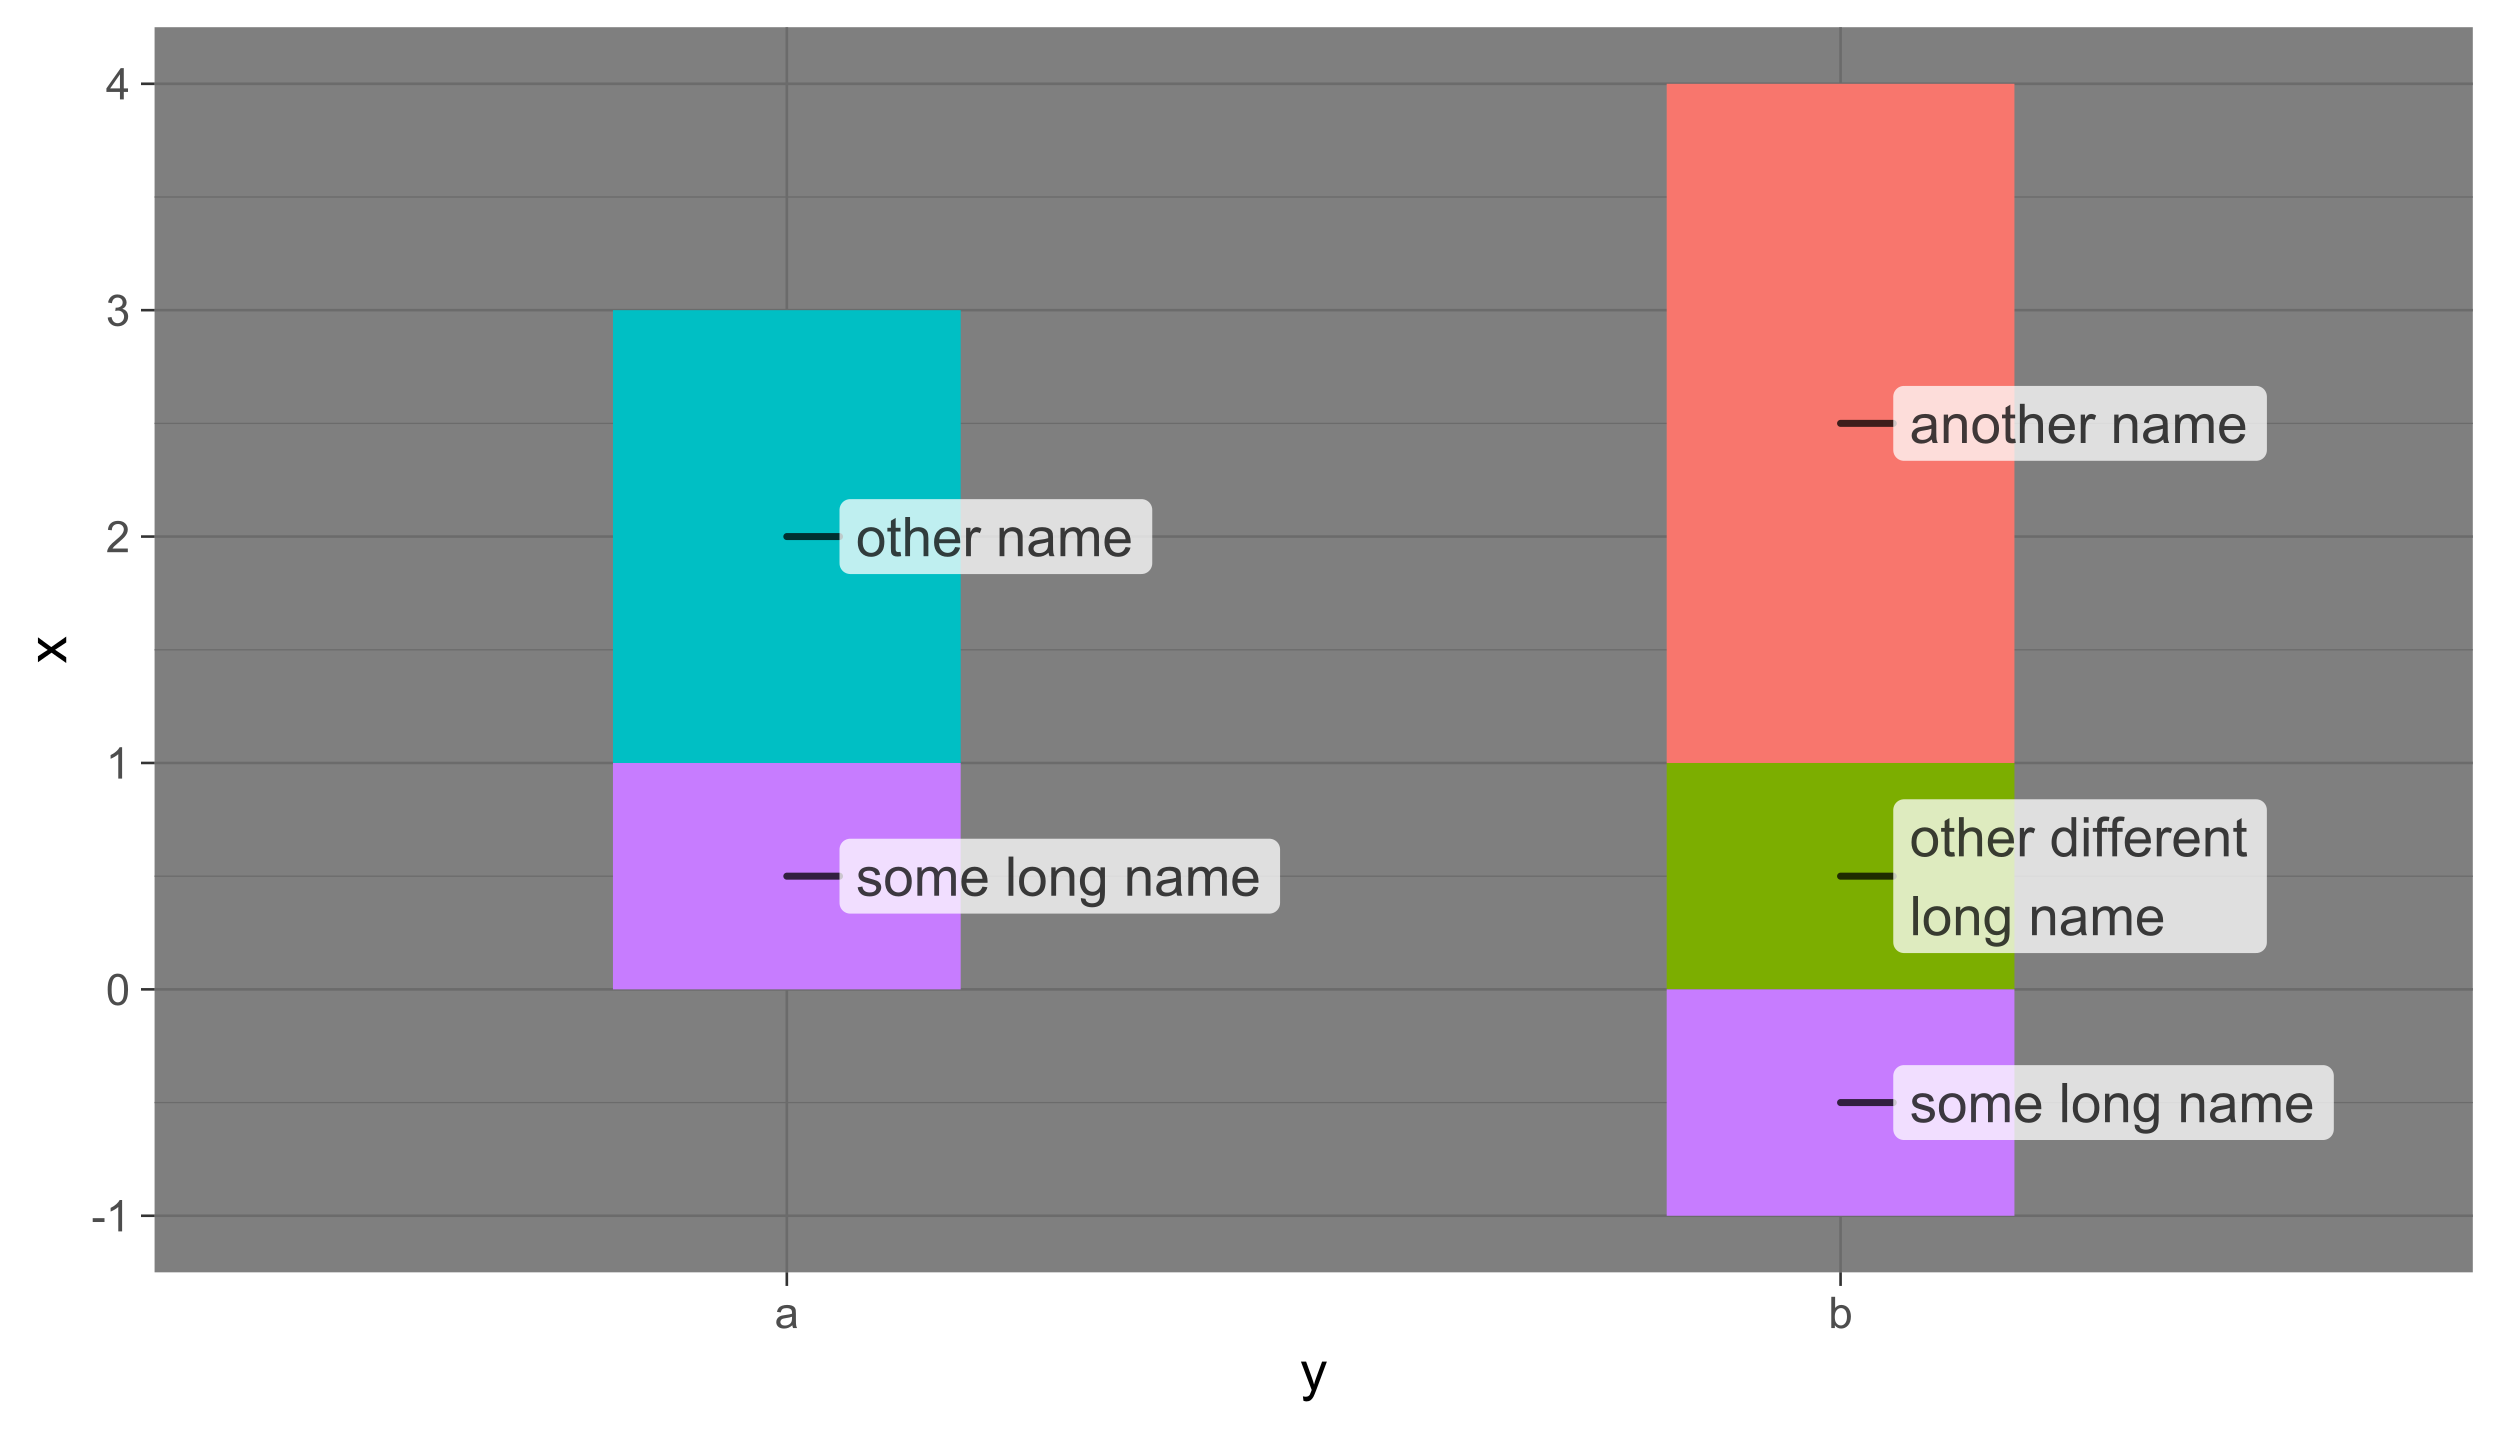 <?xml version="1.0" encoding="UTF-8"?>
<svg xmlns="http://www.w3.org/2000/svg" xmlns:xlink="http://www.w3.org/1999/xlink" width="504pt" height="288pt" viewBox="0 0 504 288" version="1.1">
<defs>
<g>
<symbol overflow="visible" id="glyph0-0">
<path style="stroke:none;" d="M 1.379 0 L 1.379 -6.898 L 6.898 -6.898 L 6.898 0 Z M 1.551 -0.172 L 6.727 -0.172 L 6.727 -6.727 L 1.551 -6.727 Z M 1.551 -0.172 "/>
</symbol>
<symbol overflow="visible" id="glyph0-1">
<path style="stroke:none;" d="M 0.34 -1.707 L 1.301 -1.859 C 1.352 -1.469 1.5 -1.176 1.746 -0.973 C 1.992 -0.77 2.336 -0.668 2.781 -0.668 C 3.223 -0.668 3.555 -0.758 3.773 -0.938 C 3.988 -1.117 4.094 -1.328 4.098 -1.578 C 4.094 -1.797 4 -1.973 3.812 -2.098 C 3.676 -2.184 3.344 -2.293 2.82 -2.426 C 2.102 -2.605 1.609 -2.758 1.336 -2.891 C 1.062 -3.02 0.852 -3.203 0.711 -3.438 C 0.566 -3.668 0.496 -3.922 0.5 -4.203 C 0.496 -4.453 0.555 -4.691 0.676 -4.91 C 0.789 -5.129 0.949 -5.309 1.152 -5.457 C 1.301 -5.562 1.508 -5.656 1.77 -5.738 C 2.027 -5.812 2.305 -5.852 2.609 -5.855 C 3.055 -5.852 3.449 -5.789 3.789 -5.66 C 4.129 -5.527 4.379 -5.352 4.543 -5.133 C 4.699 -4.914 4.812 -4.617 4.879 -4.246 L 3.93 -4.117 C 3.883 -4.41 3.758 -4.641 3.555 -4.805 C 3.348 -4.969 3.055 -5.051 2.68 -5.055 C 2.23 -5.051 1.914 -4.977 1.723 -4.832 C 1.531 -4.684 1.434 -4.512 1.438 -4.316 C 1.434 -4.188 1.477 -4.074 1.559 -3.977 C 1.637 -3.871 1.758 -3.785 1.93 -3.719 C 2.023 -3.68 2.309 -3.598 2.785 -3.473 C 3.469 -3.285 3.949 -3.133 4.223 -3.02 C 4.492 -2.902 4.703 -2.734 4.859 -2.512 C 5.012 -2.289 5.09 -2.012 5.094 -1.684 C 5.09 -1.355 4.996 -1.051 4.809 -0.766 C 4.617 -0.48 4.344 -0.262 3.992 -0.105 C 3.633 0.051 3.23 0.129 2.785 0.129 C 2.039 0.129 1.473 -0.023 1.086 -0.332 C 0.691 -0.641 0.445 -1.098 0.34 -1.707 Z M 0.34 -1.707 "/>
</symbol>
<symbol overflow="visible" id="glyph0-2">
<path style="stroke:none;" d="M 0.367 -2.863 C 0.363 -3.922 0.656 -4.707 1.25 -5.219 C 1.738 -5.641 2.34 -5.852 3.051 -5.855 C 3.836 -5.852 4.48 -5.594 4.98 -5.082 C 5.48 -4.562 5.73 -3.852 5.73 -2.941 C 5.73 -2.207 5.617 -1.625 5.398 -1.203 C 5.172 -0.777 4.852 -0.449 4.434 -0.219 C 4.008 0.016 3.547 0.129 3.051 0.129 C 2.246 0.129 1.598 -0.125 1.105 -0.641 C 0.609 -1.152 0.363 -1.895 0.367 -2.863 Z M 1.363 -2.863 C 1.359 -2.125 1.52 -1.574 1.844 -1.215 C 2.16 -0.848 2.562 -0.668 3.051 -0.668 C 3.531 -0.668 3.934 -0.852 4.254 -1.219 C 4.574 -1.586 4.734 -2.145 4.734 -2.895 C 4.734 -3.602 4.57 -4.137 4.25 -4.504 C 3.926 -4.867 3.527 -5.051 3.051 -5.051 C 2.562 -5.051 2.16 -4.867 1.844 -4.504 C 1.52 -4.141 1.359 -3.594 1.363 -2.863 Z M 1.363 -2.863 "/>
</symbol>
<symbol overflow="visible" id="glyph0-3">
<path style="stroke:none;" d="M 0.727 0 L 0.727 -5.727 L 1.594 -5.727 L 1.594 -4.922 C 1.773 -5.203 2.012 -5.426 2.312 -5.598 C 2.609 -5.766 2.949 -5.852 3.332 -5.855 C 3.754 -5.852 4.102 -5.766 4.375 -5.59 C 4.645 -5.41 4.836 -5.164 4.949 -4.852 C 5.398 -5.52 5.988 -5.852 6.715 -5.855 C 7.281 -5.852 7.715 -5.695 8.023 -5.383 C 8.328 -5.066 8.484 -4.582 8.484 -3.93 L 8.484 0 L 7.52 0 L 7.52 -3.605 C 7.516 -3.988 7.484 -4.27 7.426 -4.441 C 7.359 -4.613 7.246 -4.75 7.082 -4.855 C 6.914 -4.957 6.719 -5.008 6.5 -5.012 C 6.094 -5.008 5.762 -4.875 5.496 -4.609 C 5.23 -4.34 5.098 -3.91 5.098 -3.324 L 5.098 0 L 4.129 0 L 4.129 -3.719 C 4.125 -4.148 4.047 -4.473 3.891 -4.688 C 3.734 -4.902 3.477 -5.008 3.117 -5.012 C 2.844 -5.008 2.59 -4.938 2.359 -4.797 C 2.125 -4.652 1.957 -4.441 1.855 -4.164 C 1.75 -3.887 1.699 -3.488 1.699 -2.969 L 1.699 0 Z M 0.727 0 "/>
</symbol>
<symbol overflow="visible" id="glyph0-4">
<path style="stroke:none;" d="M 4.648 -1.844 L 5.648 -1.719 C 5.488 -1.129 5.195 -0.676 4.77 -0.355 C 4.34 -0.031 3.793 0.129 3.133 0.129 C 2.293 0.129 1.629 -0.129 1.137 -0.645 C 0.645 -1.16 0.398 -1.883 0.402 -2.812 C 0.398 -3.773 0.645 -4.52 1.145 -5.055 C 1.637 -5.586 2.281 -5.852 3.078 -5.855 C 3.84 -5.852 4.465 -5.59 4.953 -5.07 C 5.434 -4.547 5.676 -3.816 5.68 -2.875 C 5.676 -2.812 5.676 -2.727 5.676 -2.613 L 1.406 -2.613 C 1.441 -1.984 1.617 -1.5 1.941 -1.168 C 2.258 -0.832 2.656 -0.668 3.137 -0.668 C 3.488 -0.668 3.793 -0.762 4.047 -0.949 C 4.297 -1.137 4.496 -1.434 4.648 -1.844 Z M 1.461 -3.414 L 4.656 -3.414 C 4.613 -3.891 4.492 -4.25 4.289 -4.496 C 3.98 -4.863 3.578 -5.051 3.09 -5.055 C 2.641 -5.051 2.266 -4.902 1.965 -4.605 C 1.656 -4.309 1.488 -3.91 1.461 -3.414 Z M 1.461 -3.414 "/>
</symbol>
<symbol overflow="visible" id="glyph0-5">
<path style="stroke:none;" d=""/>
</symbol>
<symbol overflow="visible" id="glyph0-6">
<path style="stroke:none;" d="M 0.707 0 L 0.707 -7.902 L 1.676 -7.902 L 1.676 0 Z M 0.707 0 "/>
</symbol>
<symbol overflow="visible" id="glyph0-7">
<path style="stroke:none;" d="M 0.727 0 L 0.727 -5.727 L 1.602 -5.727 L 1.602 -4.91 C 2.016 -5.539 2.625 -5.852 3.422 -5.855 C 3.766 -5.852 4.082 -5.789 4.375 -5.668 C 4.66 -5.539 4.875 -5.379 5.023 -5.18 C 5.164 -4.977 5.266 -4.738 5.324 -4.465 C 5.359 -4.285 5.379 -3.969 5.379 -3.52 L 5.379 0 L 4.41 0 L 4.41 -3.48 C 4.406 -3.875 4.367 -4.168 4.297 -4.367 C 4.219 -4.562 4.086 -4.719 3.895 -4.836 C 3.699 -4.949 3.473 -5.008 3.219 -5.012 C 2.801 -5.008 2.445 -4.879 2.148 -4.617 C 1.848 -4.355 1.699 -3.855 1.699 -3.125 L 1.699 0 Z M 0.727 0 "/>
</symbol>
<symbol overflow="visible" id="glyph0-8">
<path style="stroke:none;" d="M 0.551 0.473 L 1.492 0.613 C 1.527 0.902 1.637 1.113 1.82 1.25 C 2.059 1.426 2.387 1.516 2.809 1.52 C 3.254 1.516 3.602 1.426 3.848 1.25 C 4.09 1.066 4.254 0.816 4.344 0.496 C 4.391 0.297 4.414 -0.117 4.414 -0.75 C 3.984 -0.25 3.457 0 2.828 0 C 2.039 0 1.43 -0.281 1 -0.852 C 0.566 -1.414 0.352 -2.098 0.355 -2.895 C 0.352 -3.441 0.449 -3.945 0.652 -4.406 C 0.848 -4.867 1.137 -5.223 1.512 -5.477 C 1.887 -5.727 2.328 -5.852 2.836 -5.855 C 3.508 -5.852 4.062 -5.578 4.508 -5.035 L 4.508 -5.727 L 5.402 -5.727 L 5.402 -0.777 C 5.402 0.117 5.309 0.746 5.129 1.117 C 4.941 1.488 4.656 1.781 4.266 2 C 3.871 2.211 3.387 2.32 2.812 2.324 C 2.129 2.32 1.574 2.168 1.156 1.863 C 0.734 1.555 0.535 1.09 0.551 0.473 Z M 1.352 -2.965 C 1.348 -2.215 1.496 -1.664 1.797 -1.32 C 2.094 -0.973 2.469 -0.801 2.922 -0.805 C 3.363 -0.801 3.738 -0.973 4.043 -1.316 C 4.344 -1.656 4.492 -2.195 4.496 -2.934 C 4.492 -3.633 4.336 -4.16 4.027 -4.516 C 3.715 -4.871 3.344 -5.051 2.906 -5.051 C 2.473 -5.051 2.105 -4.875 1.805 -4.523 C 1.5 -4.172 1.348 -3.652 1.352 -2.965 Z M 1.352 -2.965 "/>
</symbol>
<symbol overflow="visible" id="glyph0-9">
<path style="stroke:none;" d="M 4.465 -0.707 C 4.105 -0.398 3.758 -0.184 3.426 -0.059 C 3.09 0.066 2.734 0.129 2.355 0.129 C 1.727 0.129 1.242 -0.023 0.906 -0.332 C 0.566 -0.637 0.398 -1.027 0.398 -1.508 C 0.398 -1.785 0.461 -2.043 0.59 -2.277 C 0.715 -2.508 0.883 -2.695 1.09 -2.836 C 1.297 -2.977 1.527 -3.082 1.789 -3.152 C 1.977 -3.203 2.266 -3.25 2.652 -3.301 C 3.434 -3.387 4.012 -3.5 4.383 -3.633 C 4.383 -3.766 4.383 -3.848 4.387 -3.887 C 4.383 -4.277 4.293 -4.559 4.113 -4.723 C 3.863 -4.941 3.492 -5.051 3.008 -5.051 C 2.547 -5.051 2.211 -4.969 1.996 -4.809 C 1.777 -4.648 1.617 -4.367 1.516 -3.961 L 0.566 -4.09 C 0.648 -4.496 0.789 -4.824 0.992 -5.074 C 1.188 -5.324 1.473 -5.516 1.848 -5.652 C 2.219 -5.785 2.652 -5.852 3.148 -5.855 C 3.633 -5.852 4.031 -5.793 4.34 -5.68 C 4.641 -5.562 4.863 -5.418 5.012 -5.246 C 5.152 -5.066 5.254 -4.848 5.316 -4.586 C 5.344 -4.418 5.359 -4.121 5.363 -3.691 L 5.363 -2.398 C 5.359 -1.492 5.383 -0.922 5.426 -0.688 C 5.465 -0.445 5.547 -0.219 5.672 0 L 4.656 0 C 4.555 -0.199 4.492 -0.434 4.465 -0.707 Z M 4.383 -2.875 C 4.031 -2.727 3.5 -2.605 2.797 -2.508 C 2.395 -2.449 2.113 -2.383 1.949 -2.312 C 1.781 -2.238 1.652 -2.133 1.566 -1.996 C 1.473 -1.855 1.43 -1.703 1.434 -1.535 C 1.43 -1.277 1.527 -1.059 1.727 -0.887 C 1.918 -0.711 2.203 -0.625 2.586 -0.629 C 2.957 -0.625 3.289 -0.707 3.582 -0.875 C 3.871 -1.035 4.086 -1.262 4.227 -1.547 C 4.328 -1.766 4.383 -2.086 4.383 -2.516 Z M 4.383 -2.875 "/>
</symbol>
<symbol overflow="visible" id="glyph0-10">
<path style="stroke:none;" d="M 2.848 -0.867 L 2.984 -0.012 C 2.711 0.043 2.469 0.07 2.254 0.074 C 1.898 0.07 1.625 0.02 1.434 -0.09 C 1.238 -0.199 1.102 -0.348 1.023 -0.531 C 0.941 -0.711 0.902 -1.094 0.906 -1.676 L 0.906 -4.969 L 0.195 -4.969 L 0.195 -5.727 L 0.906 -5.727 L 0.906 -7.141 L 1.871 -7.723 L 1.871 -5.727 L 2.848 -5.727 L 2.848 -4.969 L 1.871 -4.969 L 1.871 -1.621 C 1.867 -1.344 1.887 -1.164 1.922 -1.086 C 1.953 -1.004 2.008 -0.941 2.086 -0.898 C 2.164 -0.852 2.273 -0.832 2.422 -0.832 C 2.523 -0.832 2.668 -0.844 2.848 -0.867 Z M 2.848 -0.867 "/>
</symbol>
<symbol overflow="visible" id="glyph0-11">
<path style="stroke:none;" d="M 0.727 0 L 0.727 -7.902 L 1.699 -7.902 L 1.699 -5.066 C 2.152 -5.59 2.723 -5.852 3.414 -5.855 C 3.832 -5.852 4.199 -5.77 4.516 -5.602 C 4.824 -5.434 5.047 -5.203 5.188 -4.91 C 5.32 -4.613 5.391 -4.184 5.391 -3.629 L 5.391 0 L 4.422 0 L 4.422 -3.629 C 4.418 -4.109 4.312 -4.465 4.105 -4.688 C 3.891 -4.906 3.594 -5.016 3.211 -5.02 C 2.922 -5.016 2.648 -4.941 2.398 -4.793 C 2.141 -4.645 1.961 -4.441 1.859 -4.188 C 1.75 -3.93 1.699 -3.578 1.699 -3.133 L 1.699 0 Z M 0.727 0 "/>
</symbol>
<symbol overflow="visible" id="glyph0-12">
<path style="stroke:none;" d="M 0.719 0 L 0.719 -5.727 L 1.59 -5.727 L 1.59 -4.855 C 1.809 -5.258 2.016 -5.527 2.207 -5.66 C 2.395 -5.789 2.602 -5.852 2.828 -5.855 C 3.152 -5.852 3.484 -5.75 3.828 -5.543 L 3.492 -4.641 C 3.254 -4.781 3.016 -4.852 2.781 -4.852 C 2.566 -4.852 2.375 -4.785 2.211 -4.66 C 2.039 -4.527 1.918 -4.352 1.848 -4.129 C 1.738 -3.781 1.688 -3.402 1.688 -2.996 L 1.688 0 Z M 0.719 0 "/>
</symbol>
<symbol overflow="visible" id="glyph0-13">
<path style="stroke:none;" d="M 4.441 0 L 4.441 -0.723 C 4.078 -0.152 3.543 0.129 2.84 0.129 C 2.383 0.129 1.965 0.004 1.582 -0.246 C 1.199 -0.496 0.902 -0.848 0.691 -1.301 C 0.48 -1.75 0.375 -2.266 0.379 -2.855 C 0.375 -3.426 0.469 -3.945 0.664 -4.41 C 0.852 -4.875 1.137 -5.23 1.52 -5.48 C 1.895 -5.727 2.32 -5.852 2.797 -5.855 C 3.141 -5.852 3.449 -5.781 3.719 -5.637 C 3.988 -5.488 4.207 -5.297 4.379 -5.066 L 4.379 -7.902 L 5.344 -7.902 L 5.344 0 Z M 1.375 -2.855 C 1.371 -2.121 1.523 -1.574 1.836 -1.211 C 2.141 -0.848 2.508 -0.668 2.934 -0.668 C 3.355 -0.668 3.715 -0.84 4.012 -1.188 C 4.305 -1.531 4.453 -2.062 4.457 -2.777 C 4.453 -3.559 4.301 -4.133 4.004 -4.5 C 3.699 -4.867 3.328 -5.051 2.891 -5.051 C 2.453 -5.051 2.094 -4.875 1.809 -4.523 C 1.516 -4.172 1.371 -3.613 1.375 -2.855 Z M 1.375 -2.855 "/>
</symbol>
<symbol overflow="visible" id="glyph0-14">
<path style="stroke:none;" d="M 0.734 -6.785 L 0.734 -7.902 L 1.703 -7.902 L 1.703 -6.785 Z M 0.734 0 L 0.734 -5.727 L 1.703 -5.727 L 1.703 0 Z M 0.734 0 "/>
</symbol>
<symbol overflow="visible" id="glyph0-15">
<path style="stroke:none;" d="M 0.961 0 L 0.961 -4.969 L 0.102 -4.969 L 0.102 -5.727 L 0.961 -5.727 L 0.961 -6.332 C 0.961 -6.715 0.992 -7 1.062 -7.191 C 1.152 -7.438 1.316 -7.641 1.555 -7.801 C 1.789 -7.957 2.121 -8.039 2.543 -8.039 C 2.816 -8.039 3.117 -8.004 3.449 -7.941 L 3.305 -7.094 C 3.102 -7.129 2.91 -7.148 2.734 -7.148 C 2.434 -7.148 2.223 -7.082 2.105 -6.957 C 1.98 -6.828 1.922 -6.594 1.926 -6.254 L 1.926 -5.727 L 3.039 -5.727 L 3.039 -4.969 L 1.926 -4.969 L 1.926 0 Z M 0.961 0 "/>
</symbol>
<symbol overflow="visible" id="glyph1-0">
<path style="stroke:none;" d="M 1.102 0 L 1.102 -5.5 L 5.5 -5.5 L 5.5 0 Z M 1.238 -0.137 L 5.363 -0.137 L 5.363 -5.363 L 1.238 -5.363 Z M 1.238 -0.137 "/>
</symbol>
<symbol overflow="visible" id="glyph1-1">
<path style="stroke:none;" d="M 0.281 -1.891 L 0.281 -2.668 L 2.656 -2.668 L 2.656 -1.891 Z M 0.281 -1.891 "/>
</symbol>
<symbol overflow="visible" id="glyph1-2">
<path style="stroke:none;" d="M 3.277 0 L 2.504 0 L 2.504 -4.93 C 2.316 -4.75 2.074 -4.574 1.773 -4.395 C 1.469 -4.215 1.195 -4.082 0.957 -3.996 L 0.957 -4.742 C 1.387 -4.941 1.766 -5.188 2.09 -5.48 C 2.414 -5.77 2.645 -6.051 2.781 -6.324 L 3.277 -6.324 Z M 3.277 0 "/>
</symbol>
<symbol overflow="visible" id="glyph1-3">
<path style="stroke:none;" d="M 0.367 -3.105 C 0.363 -3.848 0.438 -4.445 0.594 -4.902 C 0.742 -5.355 0.973 -5.707 1.277 -5.953 C 1.578 -6.199 1.957 -6.32 2.418 -6.324 C 2.754 -6.32 3.051 -6.254 3.309 -6.121 C 3.562 -5.984 3.773 -5.789 3.938 -5.531 C 4.102 -5.273 4.23 -4.961 4.328 -4.594 C 4.422 -4.227 4.469 -3.73 4.473 -3.105 C 4.469 -2.367 4.395 -1.77 4.242 -1.316 C 4.09 -0.859 3.863 -0.508 3.562 -0.262 C 3.258 -0.016 2.875 0.105 2.418 0.109 C 1.809 0.105 1.332 -0.109 0.988 -0.547 C 0.57 -1.066 0.363 -1.922 0.367 -3.105 Z M 1.16 -3.105 C 1.16 -2.07 1.281 -1.379 1.523 -1.039 C 1.766 -0.695 2.062 -0.527 2.418 -0.527 C 2.773 -0.527 3.074 -0.699 3.316 -1.043 C 3.559 -1.387 3.68 -2.074 3.68 -3.105 C 3.68 -4.145 3.559 -4.832 3.316 -5.172 C 3.074 -5.512 2.77 -5.684 2.41 -5.684 C 2.051 -5.684 1.77 -5.531 1.559 -5.234 C 1.293 -4.844 1.16 -4.137 1.16 -3.105 Z M 1.16 -3.105 "/>
</symbol>
<symbol overflow="visible" id="glyph1-4">
<path style="stroke:none;" d="M 4.43 -0.742 L 4.43 0 L 0.266 0 C 0.258 -0.188 0.289 -0.367 0.355 -0.539 C 0.461 -0.82 0.629 -1.098 0.863 -1.375 C 1.094 -1.648 1.434 -1.965 1.879 -2.328 C 2.562 -2.887 3.023 -3.332 3.266 -3.664 C 3.5 -3.988 3.621 -4.301 3.625 -4.594 C 3.621 -4.898 3.512 -5.156 3.297 -5.367 C 3.074 -5.578 2.789 -5.684 2.441 -5.684 C 2.066 -5.684 1.77 -5.57 1.547 -5.348 C 1.32 -5.125 1.207 -4.816 1.207 -4.422 L 0.414 -4.504 C 0.465 -5.094 0.668 -5.543 1.027 -5.855 C 1.379 -6.164 1.855 -6.32 2.457 -6.324 C 3.059 -6.32 3.539 -6.152 3.891 -5.82 C 4.242 -5.484 4.418 -5.07 4.422 -4.578 C 4.418 -4.32 4.367 -4.074 4.266 -3.832 C 4.164 -3.59 3.992 -3.332 3.754 -3.062 C 3.512 -2.793 3.113 -2.426 2.562 -1.957 C 2.094 -1.566 1.797 -1.301 1.664 -1.16 C 1.531 -1.02 1.422 -0.879 1.34 -0.742 Z M 4.43 -0.742 "/>
</symbol>
<symbol overflow="visible" id="glyph1-5">
<path style="stroke:none;" d="M 0.371 -1.664 L 1.145 -1.766 C 1.23 -1.324 1.383 -1.008 1.598 -0.816 C 1.809 -0.621 2.066 -0.527 2.375 -0.527 C 2.734 -0.527 3.043 -0.652 3.297 -0.906 C 3.547 -1.156 3.672 -1.469 3.676 -1.844 C 3.672 -2.195 3.555 -2.488 3.324 -2.719 C 3.09 -2.949 2.797 -3.062 2.441 -3.066 C 2.293 -3.062 2.109 -3.035 1.895 -2.98 L 1.98 -3.66 C 2.031 -3.652 2.07 -3.648 2.105 -3.652 C 2.434 -3.648 2.73 -3.734 2.996 -3.91 C 3.254 -4.078 3.387 -4.344 3.391 -4.703 C 3.387 -4.984 3.289 -5.219 3.102 -5.406 C 2.906 -5.59 2.66 -5.684 2.359 -5.688 C 2.055 -5.684 1.805 -5.59 1.605 -5.402 C 1.402 -5.215 1.273 -4.93 1.219 -4.555 L 0.445 -4.691 C 0.539 -5.207 0.754 -5.609 1.09 -5.895 C 1.426 -6.18 1.844 -6.32 2.344 -6.324 C 2.688 -6.32 3.004 -6.246 3.293 -6.102 C 3.582 -5.953 3.801 -5.754 3.953 -5.5 C 4.105 -5.242 4.184 -4.973 4.184 -4.688 C 4.184 -4.414 4.109 -4.164 3.965 -3.945 C 3.816 -3.719 3.602 -3.543 3.316 -3.41 C 3.688 -3.324 3.977 -3.145 4.184 -2.875 C 4.391 -2.602 4.492 -2.262 4.496 -1.859 C 4.492 -1.305 4.293 -0.84 3.895 -0.461 C 3.492 -0.078 2.984 0.109 2.371 0.113 C 1.816 0.109 1.355 -0.051 0.992 -0.379 C 0.625 -0.707 0.418 -1.137 0.371 -1.664 Z M 0.371 -1.664 "/>
</symbol>
<symbol overflow="visible" id="glyph1-6">
<path style="stroke:none;" d="M 2.844 0 L 2.844 -1.508 L 0.113 -1.508 L 0.113 -2.219 L 2.988 -6.301 L 3.617 -6.301 L 3.617 -2.219 L 4.469 -2.219 L 4.469 -1.508 L 3.617 -1.508 L 3.617 0 Z M 2.844 -2.219 L 2.844 -5.059 L 0.871 -2.219 Z M 2.844 -2.219 "/>
</symbol>
<symbol overflow="visible" id="glyph1-7">
<path style="stroke:none;" d="M 3.559 -0.562 C 3.27 -0.32 2.996 -0.148 2.73 -0.047 C 2.465 0.051 2.18 0.098 1.879 0.102 C 1.375 0.098 0.988 -0.02 0.719 -0.266 C 0.449 -0.508 0.316 -0.82 0.316 -1.203 C 0.316 -1.422 0.367 -1.629 0.469 -1.816 C 0.57 -2 0.703 -2.148 0.871 -2.262 C 1.031 -2.371 1.215 -2.453 1.426 -2.516 C 1.574 -2.551 1.805 -2.59 2.113 -2.629 C 2.734 -2.703 3.195 -2.793 3.492 -2.895 C 3.492 -3 3.492 -3.066 3.496 -3.098 C 3.492 -3.41 3.418 -3.633 3.277 -3.766 C 3.074 -3.938 2.781 -4.023 2.398 -4.027 C 2.031 -4.023 1.762 -3.961 1.59 -3.836 C 1.414 -3.707 1.289 -3.48 1.207 -3.16 L 0.453 -3.262 C 0.516 -3.582 0.629 -3.844 0.789 -4.043 C 0.945 -4.242 1.172 -4.395 1.473 -4.504 C 1.77 -4.609 2.117 -4.664 2.508 -4.668 C 2.898 -4.664 3.215 -4.617 3.457 -4.527 C 3.699 -4.434 3.879 -4.32 3.996 -4.184 C 4.109 -4.043 4.188 -3.867 4.238 -3.656 C 4.258 -3.523 4.27 -3.285 4.273 -2.945 L 4.273 -1.914 C 4.27 -1.191 4.289 -0.734 4.324 -0.547 C 4.355 -0.352 4.418 -0.172 4.52 0 L 3.711 0 C 3.629 -0.16 3.578 -0.348 3.559 -0.562 Z M 3.492 -2.289 C 3.211 -2.172 2.789 -2.074 2.23 -2 C 1.91 -1.949 1.684 -1.898 1.555 -1.844 C 1.422 -1.785 1.32 -1.699 1.25 -1.59 C 1.176 -1.477 1.141 -1.355 1.145 -1.227 C 1.141 -1.016 1.219 -0.844 1.379 -0.707 C 1.531 -0.57 1.762 -0.504 2.062 -0.504 C 2.359 -0.504 2.621 -0.566 2.855 -0.699 C 3.086 -0.824 3.258 -1.004 3.367 -1.234 C 3.449 -1.406 3.492 -1.664 3.492 -2.008 Z M 3.492 -2.289 "/>
</symbol>
<symbol overflow="visible" id="glyph1-8">
<path style="stroke:none;" d="M 1.293 0 L 0.574 0 L 0.574 -6.301 L 1.348 -6.301 L 1.348 -4.051 C 1.676 -4.457 2.094 -4.664 2.602 -4.668 C 2.879 -4.664 3.141 -4.605 3.395 -4.496 C 3.645 -4.379 3.852 -4.223 4.016 -4.02 C 4.172 -3.812 4.301 -3.562 4.395 -3.277 C 4.484 -2.984 4.527 -2.676 4.531 -2.352 C 4.527 -1.562 4.336 -0.957 3.953 -0.535 C 3.566 -0.109 3.102 0.098 2.562 0.102 C 2.02 0.098 1.598 -0.121 1.293 -0.57 Z M 1.285 -2.316 C 1.281 -1.766 1.355 -1.371 1.508 -1.129 C 1.75 -0.727 2.082 -0.527 2.496 -0.531 C 2.832 -0.527 3.121 -0.676 3.371 -0.973 C 3.613 -1.266 3.738 -1.703 3.742 -2.285 C 3.738 -2.879 3.621 -3.316 3.387 -3.605 C 3.152 -3.887 2.867 -4.031 2.531 -4.031 C 2.191 -4.031 1.898 -3.883 1.652 -3.59 C 1.406 -3.293 1.281 -2.867 1.285 -2.316 Z M 1.285 -2.316 "/>
</symbol>
<symbol overflow="visible" id="glyph2-0">
<path style="stroke:none;" d="M 1.375 0 L 1.375 -6.875 L 6.875 -6.875 L 6.875 0 Z M 1.547 -0.172 L 6.703 -0.172 L 6.703 -6.703 L 1.547 -6.703 Z M 1.547 -0.172 "/>
</symbol>
<symbol overflow="visible" id="glyph2-1">
<path style="stroke:none;" d="M 0.684 2.195 L 0.574 1.289 C 0.785 1.344 0.969 1.371 1.129 1.375 C 1.34 1.371 1.512 1.336 1.641 1.266 C 1.77 1.195 1.875 1.094 1.961 0.969 C 2.02 0.867 2.117 0.629 2.258 0.246 C 2.27 0.191 2.301 0.113 2.344 0.012 L 0.176 -5.703 L 1.219 -5.703 L 2.406 -2.402 C 2.559 -1.98 2.695 -1.539 2.82 -1.078 C 2.926 -1.523 3.059 -1.957 3.219 -2.379 L 4.438 -5.703 L 5.402 -5.703 L 3.234 0.098 C 3 0.719 2.816 1.148 2.691 1.391 C 2.516 1.703 2.32 1.938 2.098 2.09 C 1.875 2.238 1.609 2.312 1.305 2.316 C 1.117 2.312 0.91 2.273 0.684 2.195 Z M 0.684 2.195 "/>
</symbol>
<symbol overflow="visible" id="glyph3-0">
<path style="stroke:none;" d="M 0 -1.375 L -6.875 -1.375 L -6.875 -6.875 L 0 -6.875 Z M -0.172 -1.547 L -0.172 -6.703 L -6.703 -6.703 L -6.703 -1.547 Z M -0.172 -1.547 "/>
</symbol>
<symbol overflow="visible" id="glyph3-1">
<path style="stroke:none;" d="M 0 -0.082 L -2.965 -2.164 L -5.703 -0.238 L -5.703 -1.445 L -4.367 -2.32 C -4.109 -2.484 -3.898 -2.617 -3.727 -2.719 C -3.961 -2.875 -4.168 -3.02 -4.355 -3.152 L -5.703 -4.113 L -5.703 -5.27 L -3.02 -3.297 L 0 -5.418 L 0 -4.234 L -1.773 -3.062 L -2.25 -2.75 L 0 -1.25 Z M 0 -0.082 "/>
</symbol>
</g>
<clipPath id="clip1">
  <path d="M 31.164 5.48 L 498.52 5.48 L 498.52 256.512 L 31.164 256.512 Z M 31.164 5.48 "/>
</clipPath>
<clipPath id="clip2">
  <path d="M 31.164 222 L 498.52 222 L 498.52 223 L 31.164 223 Z M 31.164 222 "/>
</clipPath>
<clipPath id="clip3">
  <path d="M 31.164 176 L 498.52 176 L 498.52 177 L 31.164 177 Z M 31.164 176 "/>
</clipPath>
<clipPath id="clip4">
  <path d="M 31.164 130 L 498.52 130 L 498.52 132 L 31.164 132 Z M 31.164 130 "/>
</clipPath>
<clipPath id="clip5">
  <path d="M 31.164 85 L 498.52 85 L 498.52 86 L 31.164 86 Z M 31.164 85 "/>
</clipPath>
<clipPath id="clip6">
  <path d="M 31.164 39 L 498.52 39 L 498.52 40 L 31.164 40 Z M 31.164 39 "/>
</clipPath>
<clipPath id="clip7">
  <path d="M 31.164 244 L 498.52 244 L 498.52 246 L 31.164 246 Z M 31.164 244 "/>
</clipPath>
<clipPath id="clip8">
  <path d="M 31.164 199 L 498.52 199 L 498.52 200 L 31.164 200 Z M 31.164 199 "/>
</clipPath>
<clipPath id="clip9">
  <path d="M 31.164 153 L 498.52 153 L 498.52 155 L 31.164 155 Z M 31.164 153 "/>
</clipPath>
<clipPath id="clip10">
  <path d="M 31.164 107 L 498.52 107 L 498.52 109 L 31.164 109 Z M 31.164 107 "/>
</clipPath>
<clipPath id="clip11">
  <path d="M 31.164 62 L 498.52 62 L 498.52 63 L 31.164 63 Z M 31.164 62 "/>
</clipPath>
<clipPath id="clip12">
  <path d="M 31.164 16 L 498.52 16 L 498.52 18 L 31.164 18 Z M 31.164 16 "/>
</clipPath>
<clipPath id="clip13">
  <path d="M 158 5.48 L 159 5.48 L 159 256.512 L 158 256.512 Z M 158 5.48 "/>
</clipPath>
<clipPath id="clip14">
  <path d="M 370 5.48 L 372 5.48 L 372 256.512 L 370 256.512 Z M 370 5.48 "/>
</clipPath>
</defs>
<g id="surface79">
<rect x="0" y="0" width="504" height="288" style="fill:rgb(100%,100%,100%);fill-opacity:1;stroke:none;"/>
<rect x="0" y="0" width="504" height="288" style="fill:rgb(100%,100%,100%);fill-opacity:1;stroke:none;"/>
<path style="fill:none;stroke-width:1.067;stroke-linecap:round;stroke-linejoin:round;stroke:rgb(100%,100%,100%);stroke-opacity:1;stroke-miterlimit:10;" d="M 0 288 L 504 288 L 504 0 L 0 0 Z M 0 288 "/>
<g clip-path="url(#clip1)" clip-rule="nonzero">
<path style=" stroke:none;fill-rule:nonzero;fill:rgb(49.804%,49.804%,49.804%);fill-opacity:1;" d="M 31.164 256.508 L 498.52 256.508 L 498.52 5.477 L 31.164 5.477 Z M 31.164 256.508 "/>
</g>
<g clip-path="url(#clip2)" clip-rule="nonzero">
<path style="fill:none;stroke-width:0.267;stroke-linecap:butt;stroke-linejoin:round;stroke:rgb(41.961%,41.961%,41.961%);stroke-opacity:1;stroke-miterlimit:10;" d="M 31.164 222.277 L 498.52 222.277 "/>
</g>
<g clip-path="url(#clip3)" clip-rule="nonzero">
<path style="fill:none;stroke-width:0.267;stroke-linecap:butt;stroke-linejoin:round;stroke:rgb(41.961%,41.961%,41.961%);stroke-opacity:1;stroke-miterlimit:10;" d="M 31.164 176.637 L 498.52 176.637 "/>
</g>
<g clip-path="url(#clip4)" clip-rule="nonzero">
<path style="fill:none;stroke-width:0.267;stroke-linecap:butt;stroke-linejoin:round;stroke:rgb(41.961%,41.961%,41.961%);stroke-opacity:1;stroke-miterlimit:10;" d="M 31.164 130.996 L 498.52 130.996 "/>
</g>
<g clip-path="url(#clip5)" clip-rule="nonzero">
<path style="fill:none;stroke-width:0.267;stroke-linecap:butt;stroke-linejoin:round;stroke:rgb(41.961%,41.961%,41.961%);stroke-opacity:1;stroke-miterlimit:10;" d="M 31.164 85.352 L 498.52 85.352 "/>
</g>
<g clip-path="url(#clip6)" clip-rule="nonzero">
<path style="fill:none;stroke-width:0.267;stroke-linecap:butt;stroke-linejoin:round;stroke:rgb(41.961%,41.961%,41.961%);stroke-opacity:1;stroke-miterlimit:10;" d="M 31.164 39.711 L 498.52 39.711 "/>
</g>
<g clip-path="url(#clip7)" clip-rule="nonzero">
<path style="fill:none;stroke-width:0.533;stroke-linecap:butt;stroke-linejoin:round;stroke:rgb(41.961%,41.961%,41.961%);stroke-opacity:1;stroke-miterlimit:10;" d="M 31.164 245.098 L 498.52 245.098 "/>
</g>
<g clip-path="url(#clip8)" clip-rule="nonzero">
<path style="fill:none;stroke-width:0.533;stroke-linecap:butt;stroke-linejoin:round;stroke:rgb(41.961%,41.961%,41.961%);stroke-opacity:1;stroke-miterlimit:10;" d="M 31.164 199.457 L 498.52 199.457 "/>
</g>
<g clip-path="url(#clip9)" clip-rule="nonzero">
<path style="fill:none;stroke-width:0.533;stroke-linecap:butt;stroke-linejoin:round;stroke:rgb(41.961%,41.961%,41.961%);stroke-opacity:1;stroke-miterlimit:10;" d="M 31.164 153.816 L 498.52 153.816 "/>
</g>
<g clip-path="url(#clip10)" clip-rule="nonzero">
<path style="fill:none;stroke-width:0.533;stroke-linecap:butt;stroke-linejoin:round;stroke:rgb(41.961%,41.961%,41.961%);stroke-opacity:1;stroke-miterlimit:10;" d="M 31.164 108.172 L 498.52 108.172 "/>
</g>
<g clip-path="url(#clip11)" clip-rule="nonzero">
<path style="fill:none;stroke-width:0.533;stroke-linecap:butt;stroke-linejoin:round;stroke:rgb(41.961%,41.961%,41.961%);stroke-opacity:1;stroke-miterlimit:10;" d="M 31.164 62.531 L 498.52 62.531 "/>
</g>
<g clip-path="url(#clip12)" clip-rule="nonzero">
<path style="fill:none;stroke-width:0.533;stroke-linecap:butt;stroke-linejoin:round;stroke:rgb(41.961%,41.961%,41.961%);stroke-opacity:1;stroke-miterlimit:10;" d="M 31.164 16.891 L 498.52 16.891 "/>
</g>
<g clip-path="url(#clip13)" clip-rule="nonzero">
<path style="fill:none;stroke-width:0.533;stroke-linecap:butt;stroke-linejoin:round;stroke:rgb(41.961%,41.961%,41.961%);stroke-opacity:1;stroke-miterlimit:10;" d="M 158.625 256.508 L 158.625 5.48 "/>
</g>
<g clip-path="url(#clip14)" clip-rule="nonzero">
<path style="fill:none;stroke-width:0.533;stroke-linecap:butt;stroke-linejoin:round;stroke:rgb(41.961%,41.961%,41.961%);stroke-opacity:1;stroke-miterlimit:10;" d="M 371.059 256.508 L 371.059 5.48 "/>
</g>
<path style=" stroke:none;fill-rule:nonzero;fill:rgb(78.039%,48.627%,100%);fill-opacity:1;" d="M 123.574 199.457 L 193.676 199.457 L 193.676 153.816 L 123.574 153.816 Z M 123.574 199.457 "/>
<path style=" stroke:none;fill-rule:nonzero;fill:rgb(0%,74.902%,76.863%);fill-opacity:1;" d="M 123.574 153.816 L 193.676 153.816 L 193.676 62.531 L 123.574 62.531 Z M 123.574 153.816 "/>
<path style=" stroke:none;fill-rule:nonzero;fill:rgb(48.627%,68.235%,0%);fill-opacity:1;" d="M 336.008 199.457 L 406.109 199.457 L 406.109 153.816 L 336.008 153.816 Z M 336.008 199.457 "/>
<path style=" stroke:none;fill-rule:nonzero;fill:rgb(97.255%,46.275%,42.745%);fill-opacity:1;" d="M 336.008 153.816 L 406.109 153.816 L 406.109 16.891 L 336.008 16.891 Z M 336.008 153.816 "/>
<path style=" stroke:none;fill-rule:nonzero;fill:rgb(78.039%,48.627%,100%);fill-opacity:1;" d="M 336.008 245.098 L 406.109 245.098 L 406.109 199.457 L 336.008 199.457 Z M 336.008 245.098 "/>
<path style="fill:none;stroke-width:1.417;stroke-linecap:round;stroke-linejoin:round;stroke:rgb(0%,0%,0%);stroke-opacity:0.749;stroke-miterlimit:10;" d="M 169.246 176.637 L 158.625 176.637 "/>
<path style=" stroke:none;fill-rule:nonzero;fill:rgb(100%,100%,100%);fill-opacity:0.749;" d="M 171.406 184.188 L 255.902 184.188 L 255.816 184.184 L 256.164 184.172 L 256.504 184.102 L 256.828 183.98 L 257.129 183.805 L 257.398 183.586 L 257.629 183.324 L 257.816 183.031 L 257.953 182.711 L 258.035 182.375 L 258.062 182.027 L 258.062 171.246 L 258.035 170.898 L 257.953 170.562 L 257.816 170.242 L 257.629 169.949 L 257.398 169.688 L 257.129 169.469 L 256.828 169.293 L 256.504 169.172 L 256.164 169.102 L 255.902 169.086 L 171.406 169.086 L 171.668 169.102 L 171.32 169.086 L 170.977 169.129 L 170.641 169.227 L 170.328 169.375 L 170.039 169.57 L 169.789 169.812 L 169.582 170.09 L 169.418 170.398 L 169.309 170.727 L 169.254 171.07 L 169.246 171.246 L 169.246 182.027 L 169.254 181.852 L 169.254 182.199 L 169.309 182.543 L 169.418 182.875 L 169.582 183.184 L 169.789 183.461 L 170.039 183.699 L 170.328 183.898 L 170.641 184.047 L 170.977 184.145 L 171.32 184.184 Z M 171.406 184.188 "/>
<g style="fill:rgb(0%,0%,0%);fill-opacity:0.749;">
  <use xlink:href="#glyph0-1" x="172.559" y="180.586"/>
  <use xlink:href="#glyph0-2" x="178.078" y="180.586"/>
  <use xlink:href="#glyph0-3" x="184.218" y="180.586"/>
  <use xlink:href="#glyph0-4" x="193.414" y="180.586"/>
  <use xlink:href="#glyph0-5" x="199.554" y="180.586"/>
  <use xlink:href="#glyph0-6" x="202.621" y="180.586"/>
  <use xlink:href="#glyph0-2" x="205.074" y="180.586"/>
  <use xlink:href="#glyph0-7" x="211.214" y="180.586"/>
  <use xlink:href="#glyph0-8" x="217.353" y="180.586"/>
  <use xlink:href="#glyph0-5" x="223.493" y="180.586"/>
  <use xlink:href="#glyph0-7" x="226.56" y="180.586"/>
  <use xlink:href="#glyph0-9" x="232.7" y="180.586"/>
  <use xlink:href="#glyph0-3" x="238.84" y="180.586"/>
  <use xlink:href="#glyph0-4" x="248.036" y="180.586"/>
</g>
<path style="fill:none;stroke-width:1.417;stroke-linecap:round;stroke-linejoin:round;stroke:rgb(0%,0%,0%);stroke-opacity:0.749;stroke-miterlimit:10;" d="M 169.246 108.172 L 158.625 108.172 "/>
<path style=" stroke:none;fill-rule:nonzero;fill:rgb(100%,100%,100%);fill-opacity:0.749;" d="M 171.406 115.727 L 230.133 115.727 L 230.047 115.723 L 230.391 115.707 L 230.734 115.641 L 231.059 115.516 L 231.359 115.344 L 231.629 115.121 L 231.859 114.863 L 232.043 114.57 L 232.18 114.25 L 232.266 113.91 L 232.293 113.566 L 232.293 102.781 L 232.266 102.438 L 232.18 102.098 L 232.043 101.777 L 231.859 101.484 L 231.629 101.223 L 231.359 101.004 L 231.059 100.832 L 230.734 100.707 L 230.391 100.637 L 230.133 100.621 L 171.406 100.621 L 171.668 100.637 L 171.32 100.625 L 170.977 100.664 L 170.641 100.762 L 170.328 100.91 L 170.039 101.109 L 169.789 101.352 L 169.582 101.629 L 169.418 101.938 L 169.309 102.266 L 169.254 102.609 L 169.246 102.781 L 169.246 113.566 L 169.254 113.391 L 169.254 113.738 L 169.309 114.082 L 169.418 114.41 L 169.582 114.719 L 169.789 114.996 L 170.039 115.238 L 170.328 115.434 L 170.641 115.586 L 170.977 115.68 L 171.32 115.723 Z M 171.406 115.727 "/>
<g style="fill:rgb(0%,0%,0%);fill-opacity:0.749;">
  <use xlink:href="#glyph0-2" x="172.559" y="112.125"/>
  <use xlink:href="#glyph0-10" x="178.698" y="112.125"/>
  <use xlink:href="#glyph0-11" x="181.766" y="112.125"/>
  <use xlink:href="#glyph0-4" x="187.905" y="112.125"/>
  <use xlink:href="#glyph0-12" x="194.045" y="112.125"/>
  <use xlink:href="#glyph0-5" x="197.721" y="112.125"/>
  <use xlink:href="#glyph0-7" x="200.788" y="112.125"/>
  <use xlink:href="#glyph0-9" x="206.928" y="112.125"/>
  <use xlink:href="#glyph0-3" x="213.068" y="112.125"/>
  <use xlink:href="#glyph0-4" x="222.264" y="112.125"/>
</g>
<path style="fill:none;stroke-width:1.417;stroke-linecap:round;stroke-linejoin:round;stroke:rgb(0%,0%,0%);stroke-opacity:0.749;stroke-miterlimit:10;" d="M 381.68 176.637 L 371.059 176.637 "/>
<path style=" stroke:none;fill-rule:nonzero;fill:rgb(100%,100%,100%);fill-opacity:0.749;" d="M 383.84 192.137 L 454.84 192.137 L 454.754 192.133 L 455.102 192.121 L 455.441 192.051 L 455.766 191.926 L 456.066 191.754 L 456.336 191.535 L 456.566 191.273 L 456.754 190.98 L 456.891 190.66 L 456.973 190.324 L 457 189.977 L 457 163.297 L 456.973 162.949 L 456.891 162.613 L 456.754 162.293 L 456.566 162 L 456.336 161.738 L 456.066 161.52 L 455.766 161.344 L 455.441 161.223 L 455.102 161.152 L 454.84 161.137 L 383.84 161.137 L 384.102 161.152 L 383.754 161.137 L 383.41 161.18 L 383.074 161.277 L 382.762 161.426 L 382.477 161.625 L 382.227 161.863 L 382.016 162.141 L 381.855 162.449 L 381.746 162.781 L 381.688 163.121 L 381.68 163.297 L 381.68 189.977 L 381.688 189.801 L 381.688 190.148 L 381.746 190.492 L 381.855 190.824 L 382.016 191.129 L 382.227 191.406 L 382.477 191.648 L 382.762 191.848 L 383.074 191.996 L 383.41 192.094 L 383.754 192.133 Z M 383.84 192.137 "/>
<g style="fill:rgb(0%,0%,0%);fill-opacity:0.749;">
  <use xlink:href="#glyph0-2" x="384.992" y="172.641"/>
  <use xlink:href="#glyph0-10" x="391.132" y="172.641"/>
  <use xlink:href="#glyph0-11" x="394.199" y="172.641"/>
  <use xlink:href="#glyph0-4" x="400.339" y="172.641"/>
  <use xlink:href="#glyph0-12" x="406.479" y="172.641"/>
  <use xlink:href="#glyph0-5" x="410.155" y="172.641"/>
  <use xlink:href="#glyph0-13" x="413.222" y="172.641"/>
  <use xlink:href="#glyph0-14" x="419.362" y="172.641"/>
  <use xlink:href="#glyph0-15" x="421.814" y="172.641"/>
  <use xlink:href="#glyph0-15" x="424.882" y="172.641"/>
  <use xlink:href="#glyph0-4" x="427.949" y="172.641"/>
  <use xlink:href="#glyph0-12" x="434.089" y="172.641"/>
  <use xlink:href="#glyph0-4" x="437.765" y="172.641"/>
  <use xlink:href="#glyph0-7" x="443.905" y="172.641"/>
  <use xlink:href="#glyph0-10" x="450.044" y="172.641"/>
</g>
<g style="fill:rgb(0%,0%,0%);fill-opacity:0.749;">
  <use xlink:href="#glyph0-6" x="384.992" y="188.535"/>
  <use xlink:href="#glyph0-2" x="387.445" y="188.535"/>
  <use xlink:href="#glyph0-7" x="393.585" y="188.535"/>
  <use xlink:href="#glyph0-8" x="399.724" y="188.535"/>
  <use xlink:href="#glyph0-5" x="405.864" y="188.535"/>
  <use xlink:href="#glyph0-7" x="408.931" y="188.535"/>
  <use xlink:href="#glyph0-9" x="415.071" y="188.535"/>
  <use xlink:href="#glyph0-3" x="421.211" y="188.535"/>
  <use xlink:href="#glyph0-4" x="430.407" y="188.535"/>
</g>
<path style="fill:none;stroke-width:1.417;stroke-linecap:round;stroke-linejoin:round;stroke:rgb(0%,0%,0%);stroke-opacity:0.749;stroke-miterlimit:10;" d="M 381.68 85.352 L 371.059 85.352 "/>
<path style=" stroke:none;fill-rule:nonzero;fill:rgb(100%,100%,100%);fill-opacity:0.749;" d="M 383.84 92.902 L 454.848 92.902 L 454.758 92.902 L 455.105 92.887 L 455.445 92.82 L 455.773 92.695 L 456.074 92.52 L 456.344 92.301 L 456.574 92.043 L 456.758 91.746 L 456.895 91.43 L 456.977 91.09 L 457.008 90.742 L 457.008 79.961 L 456.977 79.613 L 456.895 79.277 L 456.758 78.957 L 456.574 78.664 L 456.344 78.402 L 456.074 78.184 L 455.773 78.012 L 455.445 77.887 L 455.105 77.816 L 454.848 77.801 L 383.84 77.801 L 384.102 77.816 L 383.754 77.805 L 383.41 77.844 L 383.074 77.941 L 382.762 78.09 L 382.477 78.289 L 382.227 78.527 L 382.016 78.809 L 381.855 79.113 L 381.746 79.445 L 381.688 79.789 L 381.68 79.961 L 381.68 90.742 L 381.688 90.57 L 381.688 90.918 L 381.746 91.262 L 381.855 91.59 L 382.016 91.898 L 382.227 92.176 L 382.477 92.418 L 382.762 92.613 L 383.074 92.762 L 383.41 92.859 L 383.754 92.902 Z M 383.84 92.902 "/>
<g style="fill:rgb(0%,0%,0%);fill-opacity:0.749;">
  <use xlink:href="#glyph0-9" x="384.992" y="89.305"/>
  <use xlink:href="#glyph0-7" x="391.132" y="89.305"/>
  <use xlink:href="#glyph0-2" x="397.272" y="89.305"/>
  <use xlink:href="#glyph0-10" x="403.411" y="89.305"/>
  <use xlink:href="#glyph0-11" x="406.479" y="89.305"/>
  <use xlink:href="#glyph0-4" x="412.618" y="89.305"/>
  <use xlink:href="#glyph0-12" x="418.758" y="89.305"/>
  <use xlink:href="#glyph0-5" x="422.434" y="89.305"/>
  <use xlink:href="#glyph0-7" x="425.502" y="89.305"/>
  <use xlink:href="#glyph0-9" x="431.641" y="89.305"/>
  <use xlink:href="#glyph0-3" x="437.781" y="89.305"/>
  <use xlink:href="#glyph0-4" x="446.977" y="89.305"/>
</g>
<path style="fill:none;stroke-width:1.417;stroke-linecap:round;stroke-linejoin:round;stroke:rgb(0%,0%,0%);stroke-opacity:0.749;stroke-miterlimit:10;" d="M 381.68 222.277 L 371.059 222.277 "/>
<path style=" stroke:none;fill-rule:nonzero;fill:rgb(100%,100%,100%);fill-opacity:0.749;" d="M 383.84 229.828 L 468.34 229.828 L 468.25 229.828 L 468.598 229.812 L 468.938 229.742 L 469.266 229.621 L 469.566 229.445 L 469.836 229.227 L 470.066 228.965 L 470.25 228.672 L 470.387 228.352 L 470.469 228.016 L 470.5 227.668 L 470.5 216.887 L 470.469 216.539 L 470.387 216.203 L 470.25 215.883 L 470.066 215.59 L 469.836 215.328 L 469.566 215.109 L 469.266 214.934 L 468.938 214.812 L 468.598 214.742 L 468.34 214.727 L 383.84 214.727 L 384.102 214.742 L 383.754 214.727 L 383.41 214.77 L 383.074 214.867 L 382.762 215.016 L 382.477 215.215 L 382.227 215.453 L 382.016 215.73 L 381.855 216.039 L 381.746 216.371 L 381.688 216.711 L 381.68 216.887 L 381.68 227.668 L 381.688 227.496 L 381.688 227.844 L 381.746 228.188 L 381.855 228.516 L 382.016 228.824 L 382.227 229.102 L 382.477 229.344 L 382.762 229.539 L 383.074 229.688 L 383.41 229.785 L 383.754 229.828 Z M 383.84 229.828 "/>
<g style="fill:rgb(0%,0%,0%);fill-opacity:0.749;">
  <use xlink:href="#glyph0-1" x="384.992" y="226.23"/>
  <use xlink:href="#glyph0-2" x="390.512" y="226.23"/>
  <use xlink:href="#glyph0-3" x="396.652" y="226.23"/>
  <use xlink:href="#glyph0-4" x="405.848" y="226.23"/>
  <use xlink:href="#glyph0-5" x="411.988" y="226.23"/>
  <use xlink:href="#glyph0-6" x="415.055" y="226.23"/>
  <use xlink:href="#glyph0-2" x="417.507" y="226.23"/>
  <use xlink:href="#glyph0-7" x="423.647" y="226.23"/>
  <use xlink:href="#glyph0-8" x="429.787" y="226.23"/>
  <use xlink:href="#glyph0-5" x="435.927" y="226.23"/>
  <use xlink:href="#glyph0-7" x="438.994" y="226.23"/>
  <use xlink:href="#glyph0-9" x="445.134" y="226.23"/>
  <use xlink:href="#glyph0-3" x="451.273" y="226.23"/>
  <use xlink:href="#glyph0-4" x="460.469" y="226.23"/>
</g>
<g style="fill:rgb(30.196%,30.196%,30.196%);fill-opacity:1;">
  <use xlink:href="#glyph1-1" x="18.41" y="248.25"/>
  <use xlink:href="#glyph1-2" x="21.341" y="248.25"/>
</g>
<g style="fill:rgb(30.196%,30.196%,30.196%);fill-opacity:1;">
  <use xlink:href="#glyph1-3" x="21.34" y="202.605"/>
</g>
<g style="fill:rgb(30.196%,30.196%,30.196%);fill-opacity:1;">
  <use xlink:href="#glyph1-2" x="21.34" y="156.965"/>
</g>
<g style="fill:rgb(30.196%,30.196%,30.196%);fill-opacity:1;">
  <use xlink:href="#glyph1-4" x="21.34" y="111.324"/>
</g>
<g style="fill:rgb(30.196%,30.196%,30.196%);fill-opacity:1;">
  <use xlink:href="#glyph1-5" x="21.34" y="65.68"/>
</g>
<g style="fill:rgb(30.196%,30.196%,30.196%);fill-opacity:1;">
  <use xlink:href="#glyph1-6" x="21.34" y="20.039"/>
</g>
<path style="fill:none;stroke-width:0.533;stroke-linecap:butt;stroke-linejoin:round;stroke:rgb(20%,20%,20%);stroke-opacity:1;stroke-miterlimit:10;" d="M 28.426 245.098 L 31.164 245.098 "/>
<path style="fill:none;stroke-width:0.533;stroke-linecap:butt;stroke-linejoin:round;stroke:rgb(20%,20%,20%);stroke-opacity:1;stroke-miterlimit:10;" d="M 28.426 199.457 L 31.164 199.457 "/>
<path style="fill:none;stroke-width:0.533;stroke-linecap:butt;stroke-linejoin:round;stroke:rgb(20%,20%,20%);stroke-opacity:1;stroke-miterlimit:10;" d="M 28.426 153.816 L 31.164 153.816 "/>
<path style="fill:none;stroke-width:0.533;stroke-linecap:butt;stroke-linejoin:round;stroke:rgb(20%,20%,20%);stroke-opacity:1;stroke-miterlimit:10;" d="M 28.426 108.172 L 31.164 108.172 "/>
<path style="fill:none;stroke-width:0.533;stroke-linecap:butt;stroke-linejoin:round;stroke:rgb(20%,20%,20%);stroke-opacity:1;stroke-miterlimit:10;" d="M 28.426 62.531 L 31.164 62.531 "/>
<path style="fill:none;stroke-width:0.533;stroke-linecap:butt;stroke-linejoin:round;stroke:rgb(20%,20%,20%);stroke-opacity:1;stroke-miterlimit:10;" d="M 28.426 16.891 L 31.164 16.891 "/>
<path style="fill:none;stroke-width:0.533;stroke-linecap:butt;stroke-linejoin:round;stroke:rgb(20%,20%,20%);stroke-opacity:1;stroke-miterlimit:10;" d="M 158.625 259.25 L 158.625 256.508 "/>
<path style="fill:none;stroke-width:0.533;stroke-linecap:butt;stroke-linejoin:round;stroke:rgb(20%,20%,20%);stroke-opacity:1;stroke-miterlimit:10;" d="M 371.059 259.25 L 371.059 256.508 "/>
<g style="fill:rgb(30.196%,30.196%,30.196%);fill-opacity:1;">
  <use xlink:href="#glyph1-7" x="156.18" y="267.738"/>
</g>
<g style="fill:rgb(30.196%,30.196%,30.196%);fill-opacity:1;">
  <use xlink:href="#glyph1-8" x="368.613" y="267.738"/>
</g>
<g style="fill:rgb(0%,0%,0%);fill-opacity:1;">
  <use xlink:href="#glyph2-1" x="262.094" y="280.207"/>
</g>
<g style="fill:rgb(0%,0%,0%);fill-opacity:1;">
  <use xlink:href="#glyph3-1" x="13.352" y="133.746"/>
</g>
</g>
</svg>
